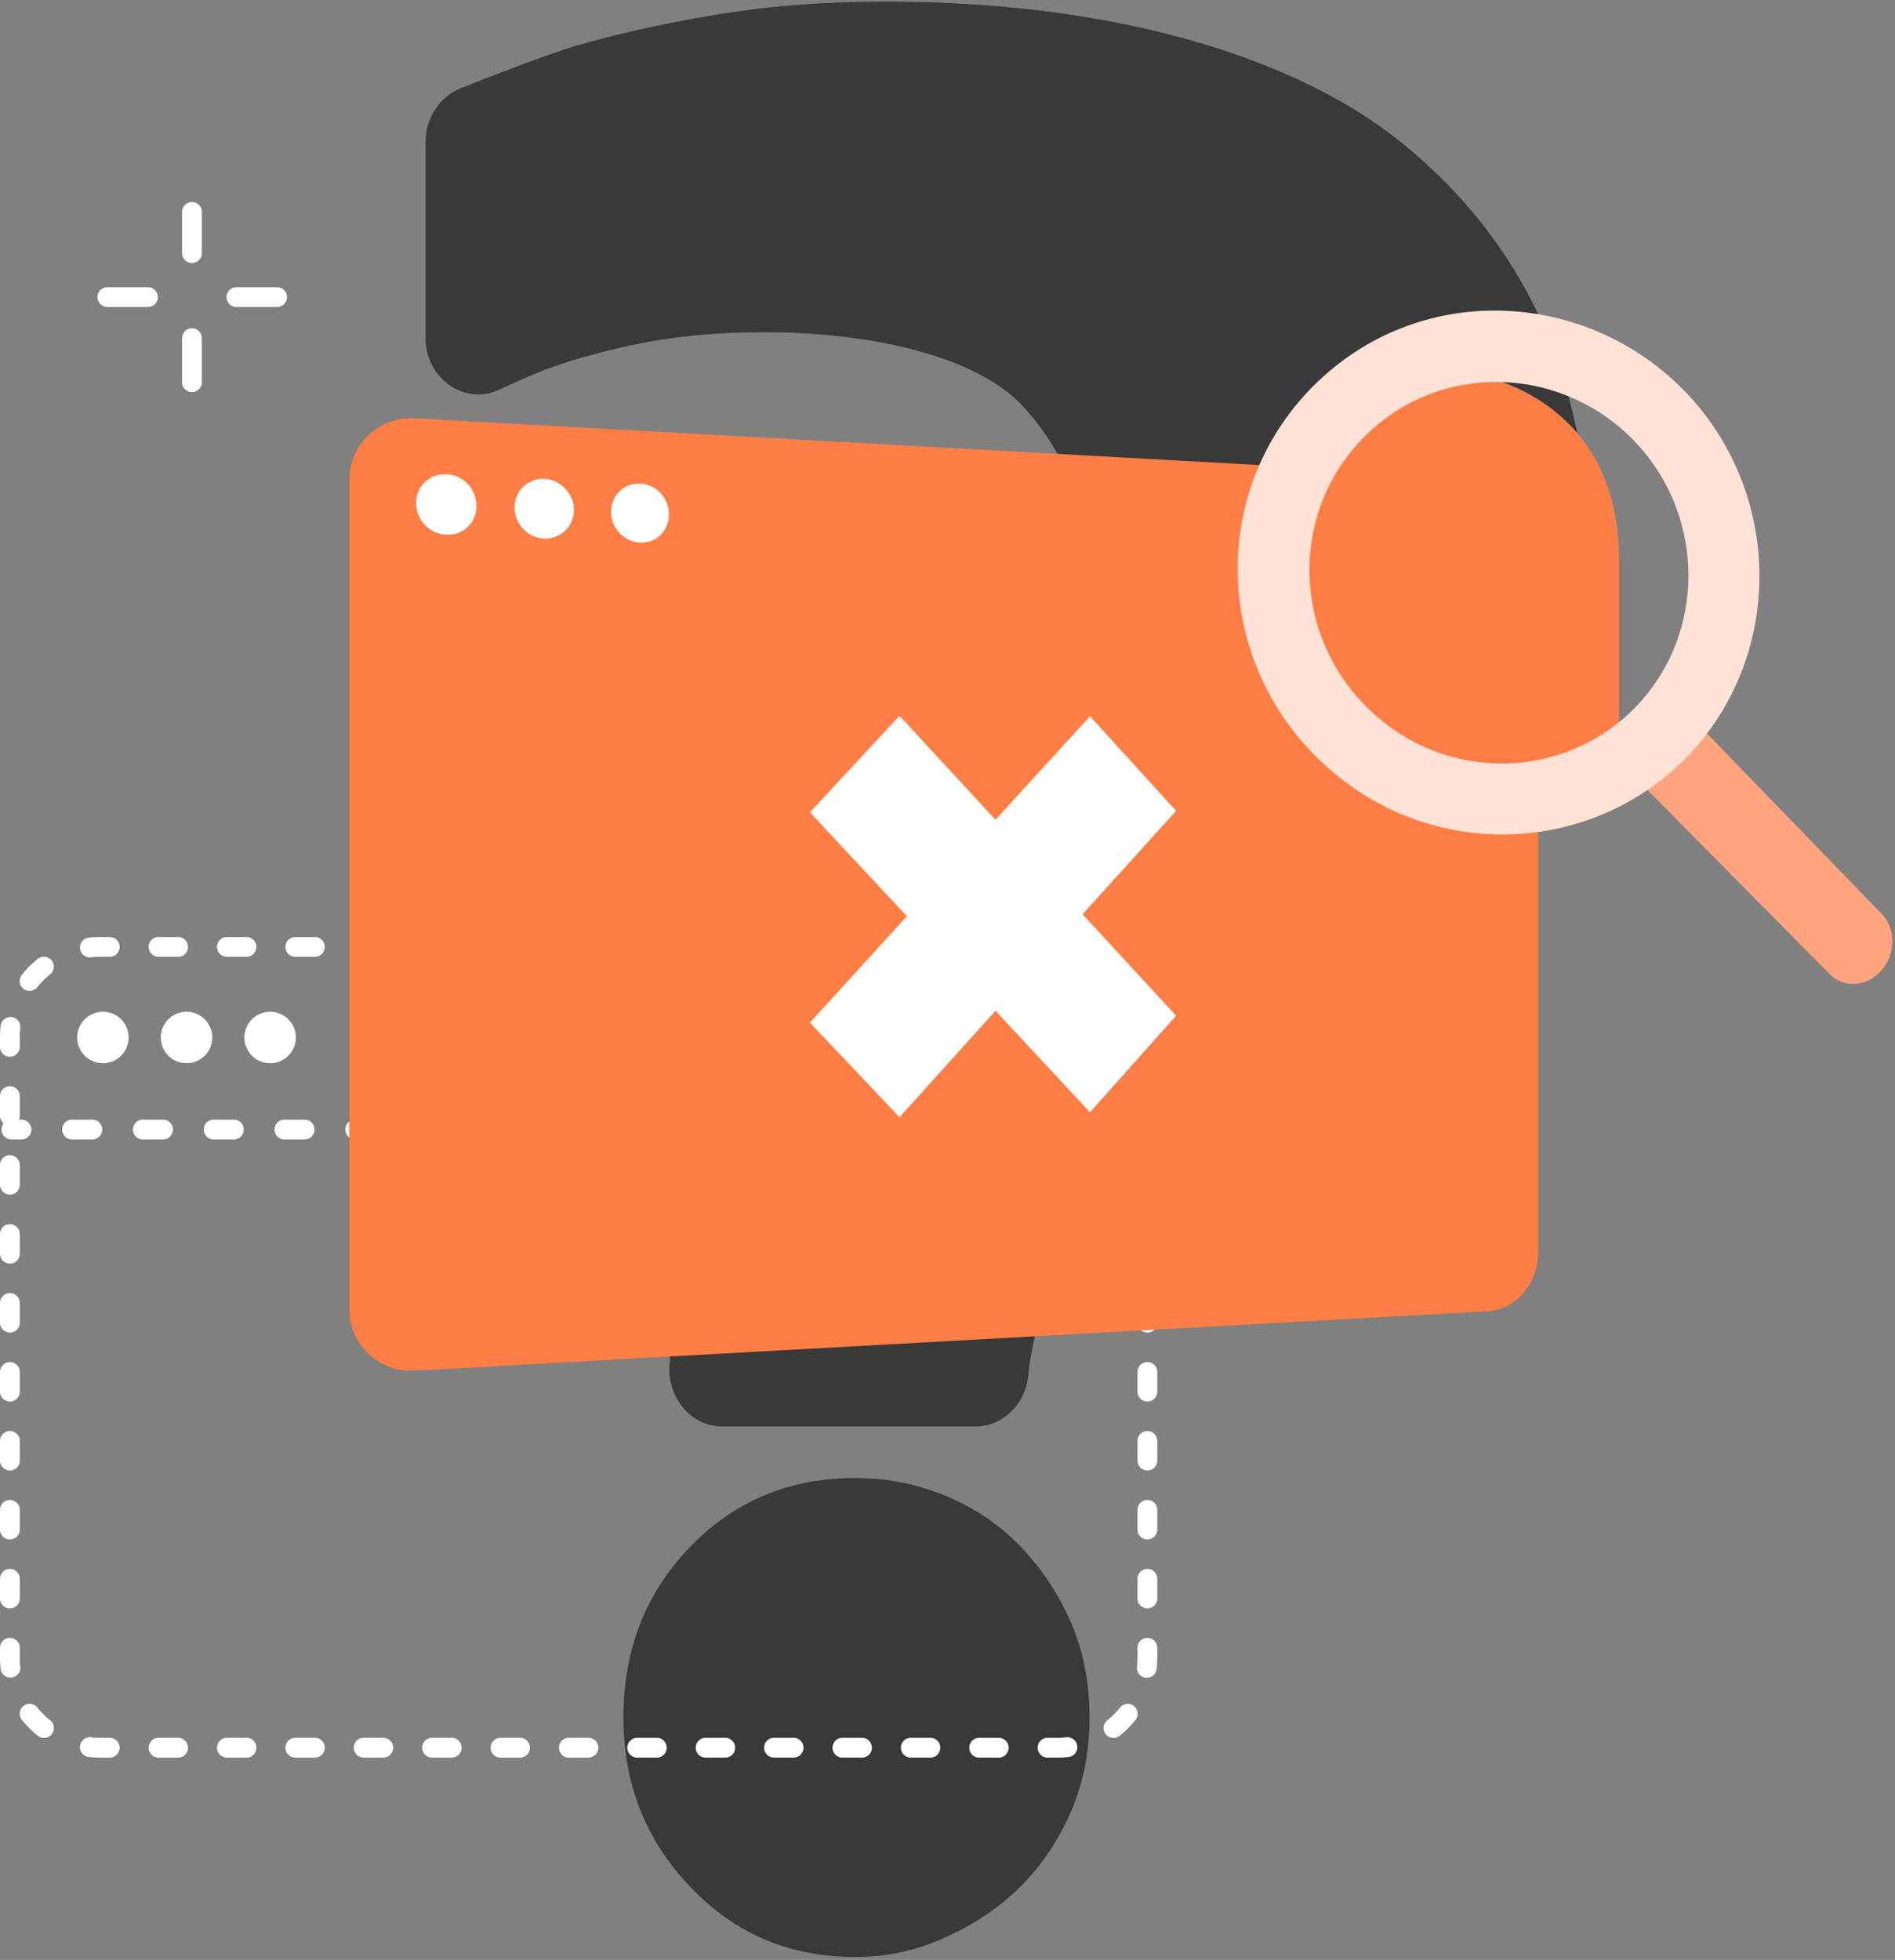 <svg xmlns="http://www.w3.org/2000/svg" width="383" height="396" fill="none" viewBox="0 0 383 396"><rect x="0" y="0" width="383" height="396" fill="#808080" stroke="none"/><path fill="#393939" fill-rule="evenodd" d="M307.1 168.528c9.4-14.2 14.1-32.6 14.1-55.3 0-34.4-11.7-61.9-35.3-82.2-23.4-20.5-63-30.7-106.7-30.7-13.1 0-24.1.9-34.8 2.7-10.7 1.8-20.1 3.9-28.2 6.3-5.4 1.6-16.1 5.7-23.3 8.6-4.1 1.7-6.9 6-6.9 10.8v39.5c0 8.2 7.8 13.8 14.9 10.5l1.805-.818c2.367-1.074 4.452-2.02 5.895-2.582 5.7-2.3 12.4-4.2 20.1-5.8 7.7-1.6 16.3-2.4 25.7-2.4 22.2 0 43.1 5 52.3 14.9 9.2 10 13.8 22.5 13.8 37.5 0 13-2.7 24.1-8.2 33.2-5.5 9.1-13.1 18-22.9 26.5-7.9 6.9-15.2 13.5-22 19.8-6.8 6.3-12.6 13.2-17.5 20.7s-8.7 16-11.3 25.3c-1.6 5.6-2.7 20.3-3.3 31-.3 6.6 4.5 12.2 10.7 12.2h51.2c5.4 0 10-4.4 10.6-10.2.6-5.7 2-12.5 5.5-17.8 4-5.9 8.7-11.8 14.7-17.3s13-11 20.9-16.7c8-5.6 16.2-12.1 24.9-19.4 12.8-11.4 23.9-24.1 33.3-38.3Zm-167.6 212.7c9 9.5 20.1 14.2 33.4 14.2 6.3 0 12.4-1.3 18.2-4 5.8-2.6 10.9-6 15.2-10.3 4.3-4.3 7.7-9.4 10.2-15.2 2.5-5.8 3.7-12.1 3.7-19 0-6.8-1.2-13.2-3.7-19-2.5-5.8-5.9-10.9-10.2-15.4-4.3-4.5-9.4-7.9-15.2-10.3-5.8-2.4-11.9-3.6-18.2-3.6-13.3 0-24.4 4.6-33.4 13.9s-13.5 20.8-13.5 34.5c0 13.4 4.5 24.8 13.5 34.2Z" clip-rule="evenodd"/><path fill="#fff" fill-rule="evenodd" d="M20.2 193.328c-.613 0-1.218.035-1.813.102a2 2 0 1 1-.449-3.975 20.137 20.137 0 0 1 2.262-.127h1.974a2 2 0 0 1 0 4H20.2Zm9.847-2a2 2 0 0 1 2-2h3.949a2 2 0 0 1 0 4h-3.95a2 2 0 0 1-2-2Zm13.821 0a2 2 0 0 1 2-2h3.95a2 2 0 0 1 0 4h-3.95a2 2 0 0 1-2-2Zm13.822 0a2 2 0 0 1 2-2h3.949a2 2 0 0 1 0 4h-3.95a2 2 0 0 1-2-2Zm13.821 0a2 2 0 0 1 2-2h3.95a2 2 0 0 1 0 4h-3.95a2 2 0 0 1-2-2Zm13.822 0a2 2 0 0 1 2-2h3.949a2 2 0 0 1 0 4h-3.95a2 2 0 0 1-2-2Zm13.821 0a2 2 0 0 1 2-2h3.949a2 2 0 0 1 0 4h-3.949a2 2 0 0 1-2-2Zm13.822 0a2 2 0 0 1 2-2h3.948a2 2 0 0 1 0 4h-3.948a2 2 0 0 1-2-2Zm13.821 0a2 2 0 0 1 2-2h3.949a2 2 0 0 1 0 4h-3.949a2 2 0 0 1-2-2Zm13.821 0a2 2 0 0 1 2-2h3.949a2 2 0 0 1 0 4h-3.949a2 2 0 0 1-2-2Zm13.822 0a2 2 0 0 1 2-2h3.949a2 2 0 0 1 0 4h-3.949a2 2 0 0 1-2-2Zm13.821 0a2 2 0 0 1 2-2h3.949a2 2 0 0 1 0 4h-3.949a2 2 0 0 1-2-2Zm13.822 0a2 2 0 0 1 2-2h3.949a2 2 0 0 1 0 4h-3.949a2 2 0 0 1-2-2Zm13.821 0a2 2 0 0 1 2-2h3.949a2 2 0 0 1 0 4h-3.949a2 2 0 0 1-2-2Zm13.822 0a2 2 0 0 1 2-2h1.974c.764 0 1.518.043 2.262.127a2 2 0 0 1-.449 3.975c-.595-.067-1.2-.102-1.813-.102h-1.974a2 2 0 0 1-2-2Zm13.743 2.74a2 2 0 0 1 2.811-.312 20.5 20.5 0 0 1 3.192 3.192 2 2 0 0 1-3.123 2.499 16.586 16.586 0 0 0-2.568-2.568 2 2 0 0 1-.312-2.811Zm-213.038 0a2 2 0 0 1-.312 2.811 16.528 16.528 0 0 0-2.568 2.568 2 2 0 1 1-3.123-2.499 20.487 20.487 0 0 1 3.192-3.192 2 2 0 0 1 2.811.312Zm221.13 11.436a2 2 0 0 1 2.212 1.763c.084.743.127 1.498.127 2.261v1.991a2 2 0 0 1-4 0v-1.991c0-.613-.035-1.218-.102-1.812a2 2 0 0 1 1.763-2.212Zm-229.222 0a2 2 0 0 1 1.763 2.212A16.118 16.118 0 0 0 4 209.528v1.991a2 2 0 0 1-4 0v-1.991c0-.763.043-1.518.127-2.261a2 2 0 0 1 2.212-1.763ZM2 219.471a2 2 0 0 1 2 2v3.981a2 2 0 0 1-4 0v-3.981a2 2 0 0 1 2-2Zm229.9 0a2 2 0 0 1 2 2v3.981a2 2 0 1 1-4 0v-3.981a2 2 0 0 1 2-2ZM2 233.404a2 2 0 0 1 2 2v3.981a2 2 0 1 1-4 0v-3.981a2 2 0 0 1 2-2Zm229.9 0a2 2 0 0 1 2 2v3.981a2 2 0 1 1-4 0v-3.981a2 2 0 0 1 2-2ZM2 247.338a2 2 0 0 1 2 2v3.981a2 2 0 0 1-4 0v-3.981a2 2 0 0 1 2-2Zm229.9 0a2 2 0 0 1 2 2v3.981a2 2 0 0 1-4 0v-3.981a2 2 0 0 1 2-2ZM2 261.271a2 2 0 0 1 2 2v3.981a2 2 0 1 1-4 0v-3.981a2 2 0 0 1 2-2Zm229.9 0a2 2 0 0 1 2 2v3.981a2 2 0 1 1-4 0v-3.981a2 2 0 0 1 2-2ZM2 275.204a2 2 0 0 1 2 2v3.981a2 2 0 1 1-4 0v-3.981a2 2 0 0 1 2-2Zm229.9 0a2 2 0 0 1 2 2v3.981a2 2 0 1 1-4 0v-3.981a2 2 0 0 1 2-2ZM2 289.138a2 2 0 0 1 2 2v3.981a2 2 0 0 1-4 0v-3.981a2 2 0 0 1 2-2Zm229.9 0a2 2 0 0 1 2 2v3.981a2 2 0 0 1-4 0v-3.981a2 2 0 0 1 2-2ZM2 303.071a2 2 0 0 1 2 2v3.981a2 2 0 1 1-4 0v-3.981a2 2 0 0 1 2-2Zm229.9 0a2 2 0 0 1 2 2v3.981a2 2 0 1 1-4 0v-3.981a2 2 0 0 1 2-2ZM2 317.004a2 2 0 0 1 2 2v3.981a2 2 0 1 1-4 0v-3.981a2 2 0 0 1 2-2Zm229.9 0a2 2 0 0 1 2 2v3.981a2 2 0 1 1-4 0v-3.981a2 2 0 0 1 2-2ZM2 330.938a2 2 0 0 1 2 2v1.99c0 .613.035 1.218.102 1.813a2 2 0 0 1-3.975.449A20.15 20.15 0 0 1 0 334.928v-1.99a2 2 0 0 1 2-2Zm229.9 0a2 2 0 0 1 2 2v1.99c0 .764-.042 1.518-.125 2.26a2 2 0 1 1-3.975-.442c.066-.596.1-1.202.1-1.818v-1.99a2 2 0 0 1 2-2ZM4.74 344.697a2 2 0 0 1 2.811.312c.759.948 1.62 1.81 2.568 2.568A2 2 0 1 1 7.62 350.7a20.487 20.487 0 0 1-3.192-3.192 2 2 0 0 1 .312-2.811Zm224.439.016a2 2 0 0 1 .314 2.811 20.35 20.35 0 0 1-3.198 3.196 2 2 0 0 1-2.495-3.127 16.357 16.357 0 0 0 2.568-2.566 2 2 0 0 1 2.811-.314Zm-213.003 8.076a2 2 0 0 1 2.212-1.763c.594.068 1.2.102 1.812.102h1.974a2 2 0 0 1 0 4H20.2c-.764 0-1.518-.043-2.262-.127a2 2 0 0 1-1.762-2.212Zm201.55.004a1.999 1.999 0 0 1-1.765 2.209 20.13 20.13 0 0 1-2.261.126h-1.974a2 2 0 1 1 0-4h1.974c.614 0 1.22-.034 1.816-.101a2 2 0 0 1 2.21 1.766Zm-187.68.335a2 2 0 0 1 2-2h3.95a2 2 0 0 1 0 4h-3.95a2 2 0 0 1-2-2Zm13.822 0a2 2 0 0 1 2-2h3.95a2 2 0 0 1 0 4h-3.95a2 2 0 0 1-2-2Zm13.822 0a2 2 0 0 1 2-2h3.949a2 2 0 0 1 0 4h-3.95a2 2 0 0 1-2-2Zm13.821 0a2 2 0 0 1 2-2h3.95a2 2 0 0 1 0 4h-3.95a2 2 0 0 1-2-2Zm13.822 0a2 2 0 0 1 2-2h3.949a2 2 0 0 1 0 4h-3.95a2 2 0 0 1-2-2Zm13.821 0a2 2 0 0 1 2-2h3.949a2 2 0 0 1 0 4h-3.949a2 2 0 0 1-2-2Zm13.822 0a2 2 0 0 1 2-2h3.948a2 2 0 0 1 0 4h-3.948a2 2 0 0 1-2-2Zm13.821 0a2 2 0 0 1 2-2h3.949a2 2 0 0 1 0 4h-3.949a2 2 0 0 1-2-2Zm13.821 0a2 2 0 0 1 2-2h3.949a2 2 0 0 1 0 4h-3.949a2 2 0 0 1-2-2Zm13.822 0a2 2 0 0 1 2-2h3.949a2 2 0 0 1 0 4h-3.949a2 2 0 0 1-2-2Zm13.821 0a2 2 0 0 1 2-2h3.949a2 2 0 0 1 0 4h-3.949a2 2 0 0 1-2-2Zm13.822 0a2 2 0 0 1 2-2h3.949a2 2 0 0 1 0 4h-3.949a2 2 0 0 1-2-2Zm13.821 0a2 2 0 0 1 2-2h3.949a2 2 0 0 1 0 4h-3.949a2 2 0 0 1-2-2Z" clip-rule="evenodd"/><path fill="#fff" d="M20.8 214.83a5.2 5.2 0 1 0 0-10.4 5.2 5.2 0 0 0 0 10.4Zm16.9 0a5.2 5.2 0 1 0 0-10.4 5.2 5.2 0 0 0 0 10.4Zm16.9 0a5.2 5.2 0 1 0 0-10.4 5.2 5.2 0 0 0 0 10.4Z"/><path fill="#fff" fill-rule="evenodd" d="M.3 228.227a2 2 0 0 1 2-2h2.045a2 2 0 1 1 0 4H2.3a2 2 0 0 1-2-2Zm12.263 0a2 2 0 0 1 2-2h4.088a2 2 0 1 1 0 4h-4.088a2 2 0 0 1-2-2Zm14.306 0a2 2 0 0 1 2-2h4.088a2 2 0 1 1 0 4h-4.088a2 2 0 0 1-2-2Zm14.307 0a2 2 0 0 1 2-2h4.087a2 2 0 1 1 0 4h-4.087a2 2 0 0 1-2-2Zm14.306 0a2 2 0 0 1 2-2h4.087a2 2 0 1 1 0 4h-4.087a2 2 0 0 1-2-2Zm14.306 0a2 2 0 0 1 2-2h4.088a2 2 0 1 1 0 4h-4.088a2 2 0 0 1-2-2Zm14.306 0a2 2 0 0 1 2-2h4.088a2 2 0 1 1 0 4h-4.088a2 2 0 0 1-2-2Zm14.307 0a2 2 0 0 1 2-2h4.087a2 2 0 1 1 0 4h-4.087a2 2 0 0 1-2-2Zm14.306 0a2 2 0 0 1 2-2h4.088a2 2 0 0 1 0 4h-4.088a2 2 0 0 1-2-2Zm14.306 0a2 2 0 0 1 2-2h4.088a2 2 0 0 1 0 4h-4.088a2 2 0 0 1-2-2Zm14.307 0a2 2 0 0 1 2-2h4.087a2 2 0 1 1 0 4h-4.087a2 2 0 0 1-2-2Zm14.306 0a2 2 0 0 1 2-2h4.087a2 2 0 1 1 0 4h-4.087a2 2 0 0 1-2-2Zm14.306 0a2 2 0 0 1 2-2h4.088a2 2 0 0 1 0 4h-4.088a2 2 0 0 1-2-2Zm14.306 0a2 2 0 0 1 2-2h4.088a2 2 0 0 1 0 4h-4.088a2 2 0 0 1-2-2Zm14.307 0a2 2 0 0 1 2-2h4.087a2 2 0 1 1 0 4h-4.087a2 2 0 0 1-2-2Zm14.306 0a2 2 0 0 1 2-2h4.087a2 2 0 1 1 0 4h-4.087a2 2 0 0 1-2-2Zm14.306 0a2 2 0 0 1 2-2h2.044a2 2 0 0 1 0 4h-2.044a2 2 0 0 1-2-2Z" clip-rule="evenodd"/><path fill="#FF7E46" d="m300.8 264.928-216.9 12c-7.3.4-13.3-5.2-13.3-12.5v-167.4c0-7.3 6-12.9 13.3-12.5l216.9 12c5.6.3 10.1 5.7 10.1 12v144.4c0 6.3-4.5 11.7-10.1 12Z"/><path fill="#fff" fill-rule="evenodd" d="M90.2 108.028c3.4.2 6.1-2.4 6.1-5.8s-2.7-6.3-6.1-6.4c-3.3-.2-6.1 2.4-6.1 5.8s2.7 6.3 6.1 6.4Zm19.8.798c3.3.1 6-2.5 6-5.8s-2.7-6.1-6-6.3c-3.3-.1-6 2.5-6 5.8s2.7 6.2 6 6.3Zm25.2-4.899c0 3.3-2.6 5.9-5.8 5.7-3.2-.1-5.9-2.9-5.9-6.2 0-3.3 2.6-5.9 5.9-5.7 3.2.1 5.8 2.9 5.8 6.2Zm66 61.703 19.1-20.9 17.4 19.1-18.9 20.9 18.9 20.5-17.4 19.5-19.1-20.5-19.4 21.5-18.1-19.1 19.6-21.5-19.6-21 18.1-19.5 19.4 21Z" clip-rule="evenodd"/><path fill="#FF7E46" d="M327.201 112.928c0-28.4-21.7-37.1-33.5-37.9-.1 0-33.5 2.3-33.5 45.3 0 25.5 21.2 45.5 46 44.6 7.8-.3 14.9-2.6 21-6.4v-45.6Z"/><path fill="#FFA47E" d="M380.299 196.03c-2.9 3.4-7.6 3.7-10.5.8l-38.6-39 11.3-12.2 37.8 39c2.9 3 2.9 8 0 11.4Z"/><path fill="#FFE2D6" fill-rule="evenodd" d="M267.4 154.228c-23-21.4-23-57.3 0-78.1 21.9-19.8 55.1-17 74.4 4.3 18.4 20.4 18.4 51.7 0 71.6-19.3 20.8-52.5 22.6-74.4 2.2Zm9.4-10.801c15.6 15 39.8 14.2 54.1-.9 13.8-14.6 13.8-37.8 0-52.8-14.3-15.5-38.5-17-54.1-2.5-16.2 15.1-16.2 40.7 0 56.2Z" clip-rule="evenodd"/><path fill="#fff" fill-rule="evenodd" d="M38.8 40.828a2 2 0 0 1 2 2v8.3a2 2 0 1 1-4 0v-8.3a2 2 0 0 1 2-2Zm-19.1 19.2a2 2 0 0 1 2-2h8.2a2 2 0 0 1 0 4h-8.2a2 2 0 0 1-2-2Zm26.1 0a2 2 0 0 1 2-2H56a2 2 0 0 1 0 4h-8.2a2 2 0 0 1-2-2Zm-7 6.3a2 2 0 0 1 2 2v8.9a2 2 0 1 1-4 0v-8.9a2 2 0 0 1 2-2Z" clip-rule="evenodd"/></svg>